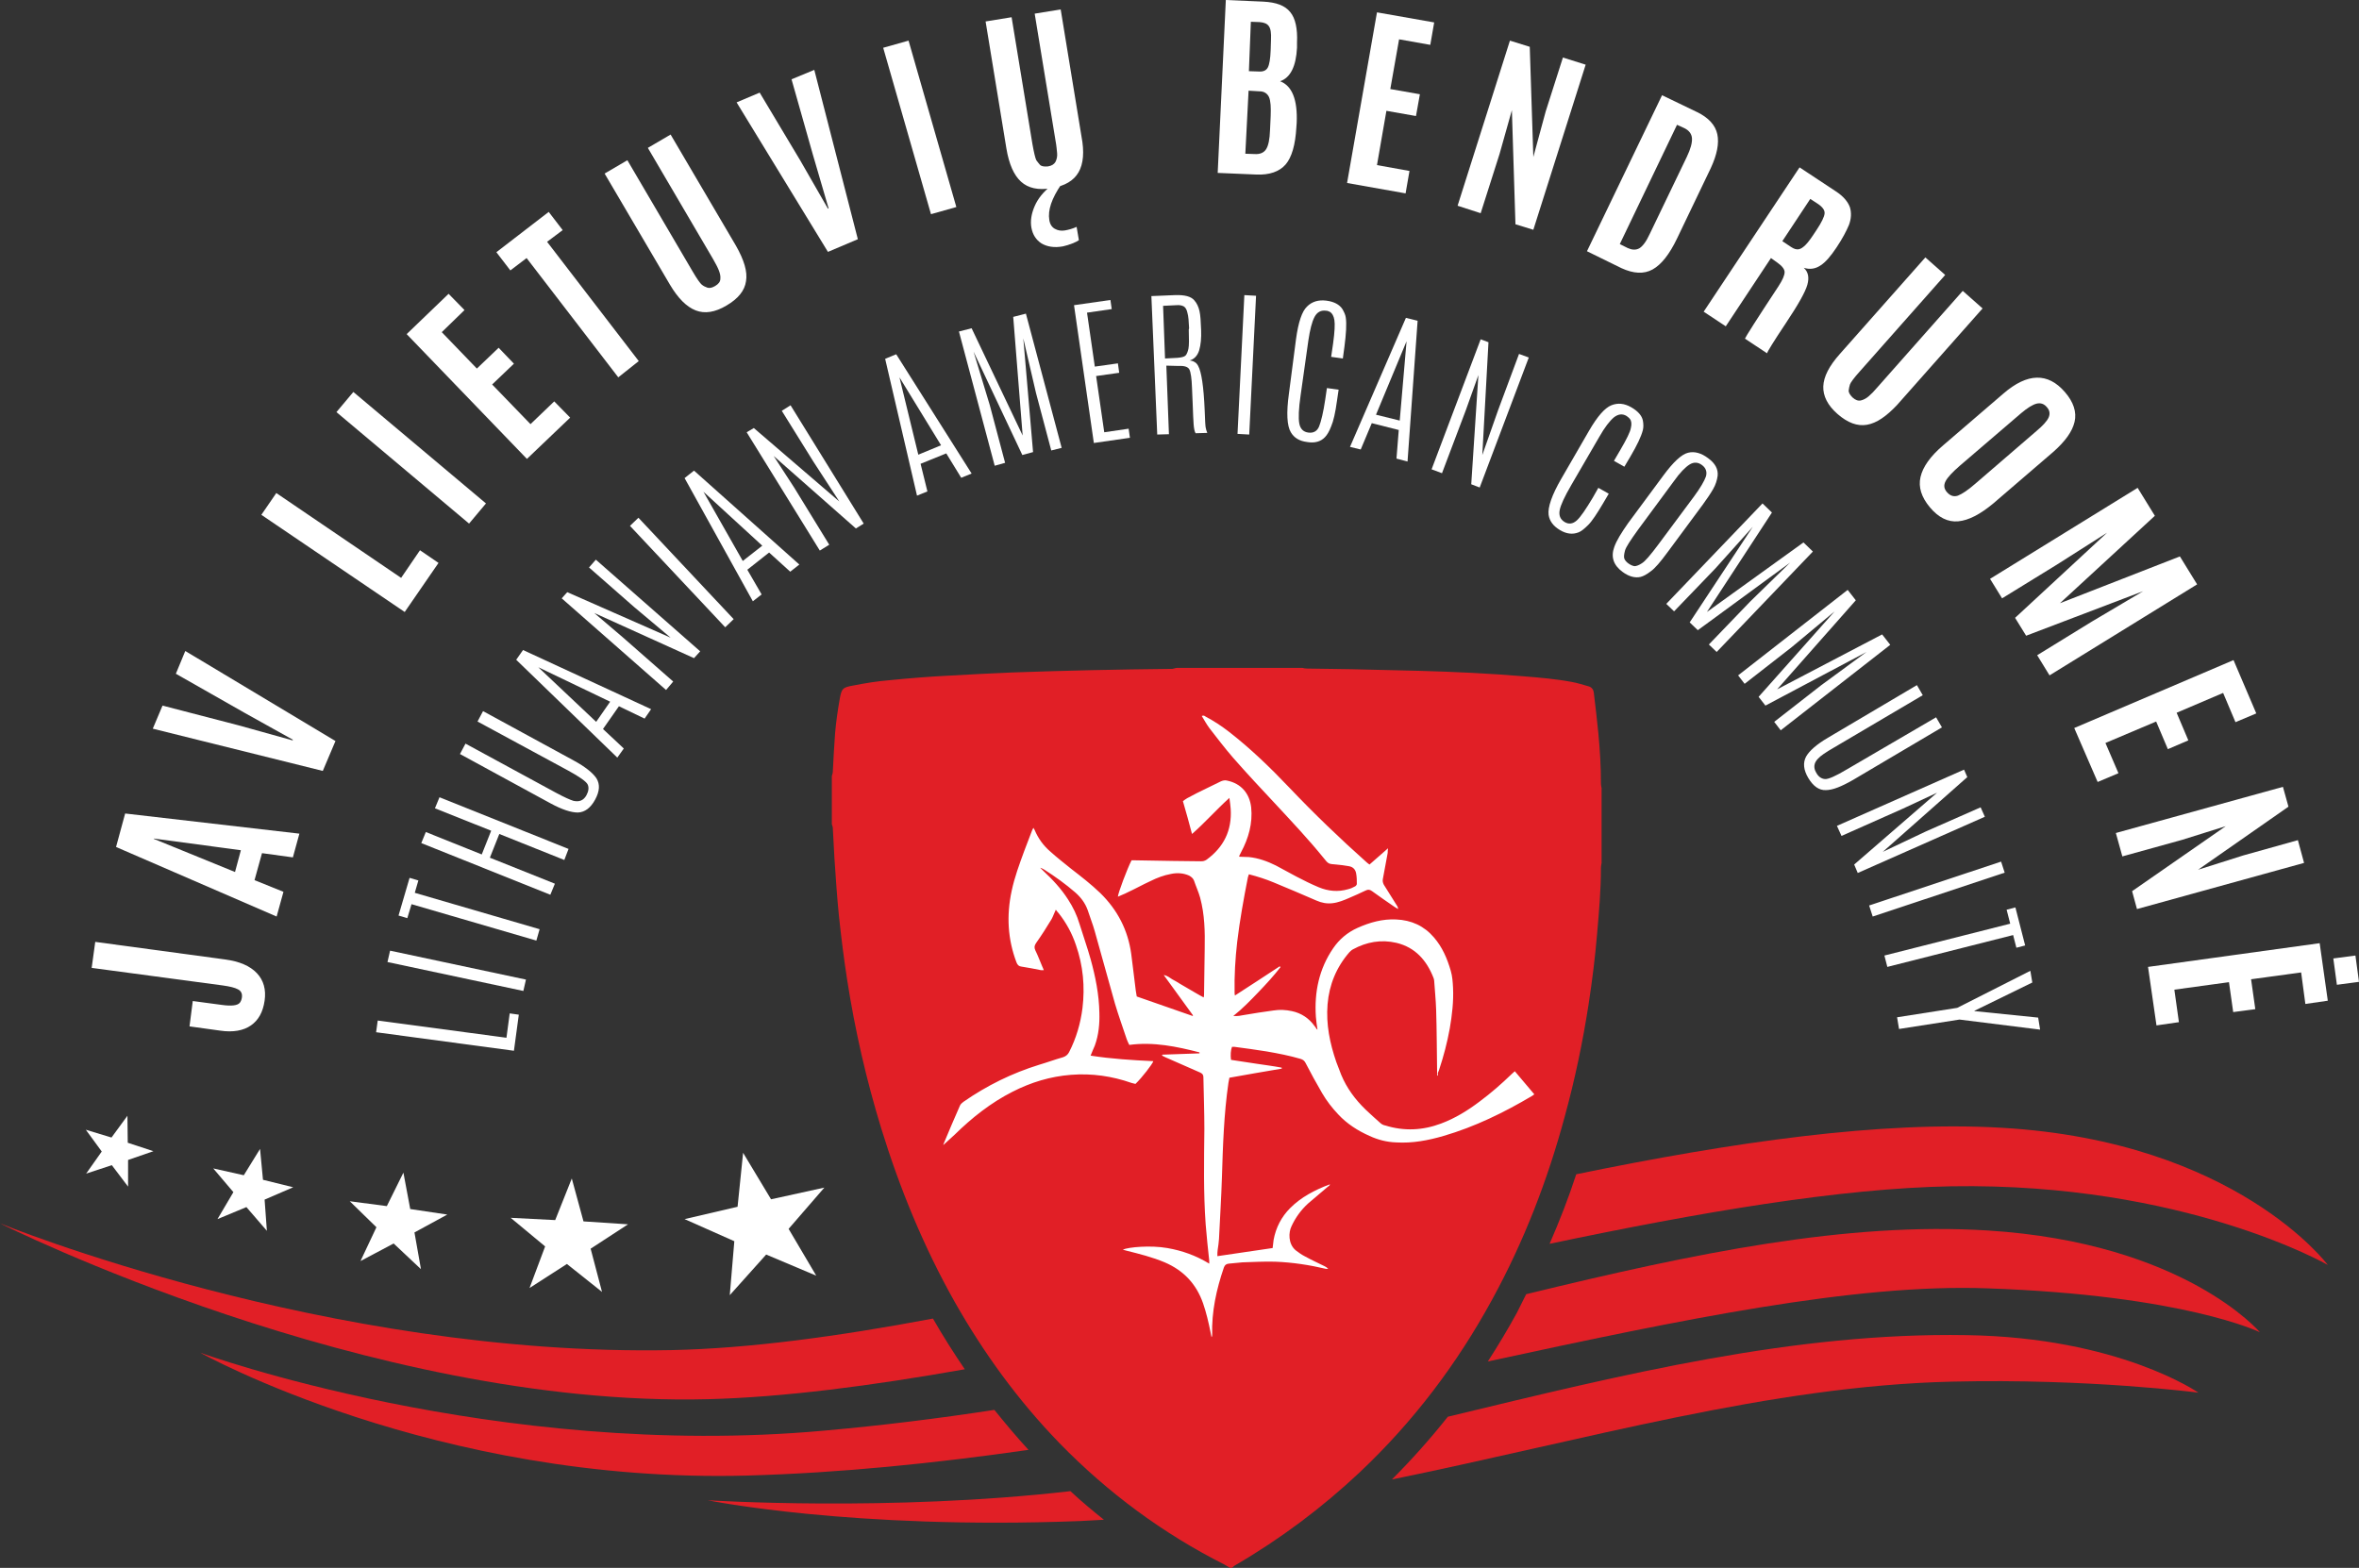 <?xml version="1.0" encoding="UTF-8" standalone="no"?>
<!DOCTYPE svg PUBLIC "-//W3C//DTD SVG 1.1//EN" "http://www.w3.org/Graphics/SVG/1.1/DTD/svg11.dtd">
<svg xmlns="http://www.w3.org/2000/svg"
     version="1.1" viewBox="76.62 438.89 72.57 48.24" width="72.57"
     height="48.24">
  <rect x="76.62" y="438.89" width="72.57" height="48.24" fill="#333333" stroke="none"/>
  <defs/>
  <g id="Canvas_1" fill-opacity="1" stroke="none" stroke-dasharray="none" stroke-opacity="1" fill="none">
    <title>Canvas 1</title>
    <g id="Canvas_1_Layer_1">
      <title>Layer 1</title>
      <g id="Group_73">
        <g id="Graphic_137">
          <path d="M 100.34 475.79 L 99.48 474.36 L 99.31 476.02 L 97.68 476.4 L 99.21 477.08 L 99.07 478.74 L 100.19 477.49 L 101.73 478.14 L 100.88 476.7 L 101.98 475.43 Z"
                fill="white"/>
        </g>
        <g id="Graphic_136">
          <path d="M 94.57 476.47 L 94.21 475.15 L 93.7 476.43 L 92.33 476.36 L 93.39 477.24 L 92.91 478.52 L 94.06 477.78 L 95.14 478.64 L 94.79 477.31 L 95.94 476.56 Z"
                fill="white"/>
        </g>
        <g id="Graphic_135">
          <path d="M 88.52 476 L 87.38 475.85 L 88.2 476.65 L 87.71 477.69 L 88.73 477.15 L 89.57 477.94 L 89.37 476.81 L 90.38 476.26 L 89.24 476.09 L 89.03 474.97 Z"
                fill="white"/>
        </g>
        <g id="Graphic_134">
          <path d="M 84.12 475.05 L 83.18 474.84 L 83.8 475.57 L 83.31 476.4 L 84.2 476.03 L 84.83 476.76 L 84.76 475.8 L 85.64 475.42 L 84.71 475.19 L 84.62 474.24 Z"
                fill="white"/>
        </g>
        <g id="Graphic_133">
          <path d="M 80.05 473.89 L 79.26 473.65 L 79.75 474.32 L 79.27 475 L 80.06 474.74 L 80.56 475.4 L 80.56 474.58 L 81.34 474.31 L 80.55 474.05 L 80.54 473.22 Z"
                fill="white"/>
        </g>
        <g id="Group_110">
          <g id="Graphic_132">
            <path d="M 84.52 468.83 C 84.73 469.05 84.81 469.34 84.76 469.68 C 84.71 470.03 84.57 470.28 84.34 470.44 C 84.11 470.6 83.79 470.66 83.39 470.6 L 82.45 470.47 L 82.55 469.69 L 83.45 469.81 C 83.74 469.85 83.93 469.83 84 469.74 C 84.03 469.7 84.05 469.65 84.06 469.59 C 84.08 469.47 84.04 469.38 83.94 469.33 C 83.85 469.28 83.69 469.24 83.47 469.21 L 79.44 468.67 L 79.55 467.87 L 83.54 468.41 C 83.99 468.47 84.31 468.61 84.52 468.83 Z"
                  fill="white"/>
          </g>
          <g id="Graphic_131">
            <path d="M 85.13 467.09 L 80.19 464.95 L 80.47 463.92 L 85.83 464.54 L 85.63 465.27 L 84.68 465.14 L 84.45 465.97 L 85.34 466.33 Z M 84.03 465.05 L 81.35 464.69 L 81.35 464.7 L 83.85 465.72 Z"
                  fill="white"/>
          </g>
          <g id="Graphic_130">
            <path d="M 86.55 462.61 L 81.32 461.31 L 81.62 460.6 L 83.97 461.21 L 85.62 461.67 L 85.63 461.65 L 84.14 460.82 L 82.03 459.62 L 82.32 458.92 L 86.94 461.69 Z"
                  fill="white"/>
          </g>
          <g id="Graphic_129">
            <path d="M 89.07 457.72 L 84.66 454.73 L 85.12 454.06 L 88.96 456.67 L 89.54 455.82 L 90.11 456.21 Z"
                  fill="white"/>
          </g>
          <g id="Graphic_128">
            <path d="M 91.05 455 L 86.97 451.57 L 87.49 450.95 L 91.57 454.38 Z" fill="white"/>
          </g>
          <g id="Graphic_127">
            <path d="M 92.83 453.01 L 89.13 449.17 L 90.42 447.93 L 90.91 448.43 L 90.21 449.11 L 91.29 450.23 L 91.96 449.59 L 92.43 450.08 L 91.76 450.72 L 92.94 451.94 L 93.67 451.24 L 94.16 451.74 Z"
                  fill="white"/>
          </g>
          <g id="Graphic_126">
            <path d="M 95.64 450.5 L 92.82 446.83 L 92.32 447.21 L 91.89 446.65 L 93.5 445.41 L 93.93 445.97 L 93.45 446.33 L 96.27 450 Z"
                  fill="white"/>
          </g>
          <g id="Graphic_125">
            <path d="M 99.57 447.54 C 99.53 447.83 99.33 448.08 98.97 448.29 C 98.62 448.5 98.3 448.55 98.02 448.44 C 97.74 448.33 97.48 448.07 97.23 447.65 L 95.22 444.23 L 95.92 443.82 L 97.92 447.23 C 98.06 447.47 98.16 447.61 98.21 447.65 C 98.26 447.69 98.32 447.72 98.38 447.74 C 98.44 447.76 98.52 447.75 98.62 447.69 C 98.72 447.63 98.78 447.56 98.78 447.47 C 98.79 447.39 98.77 447.3 98.73 447.2 C 98.69 447.1 98.63 446.99 98.55 446.85 L 96.55 443.44 L 97.25 443.03 L 99.26 446.45 C 99.51 446.89 99.62 447.25 99.57 447.54 Z"
                  fill="white"/>
          </g>
          <g id="Graphic_124">
            <path d="M 102.09 446.64 L 99.28 442.04 L 99.99 441.74 L 101.24 443.83 L 102.09 445.31 L 102.11 445.3 L 101.63 443.66 L 100.97 441.33 L 101.67 441.04 L 103.01 446.25 Z"
                  fill="white"/>
          </g>
          <g id="Graphic_123">
            <path d="M 105.26 445.48 L 103.79 440.36 L 104.57 440.14 L 106.04 445.26 Z" fill="white"/>
          </g>
          <g id="Graphic_122">
            <path d="M 109.8 444.19 C 109.65 444.45 109.38 444.61 108.97 444.68 C 108.56 444.75 108.25 444.68 108.03 444.48 C 107.81 444.28 107.66 443.94 107.58 443.46 L 106.94 439.55 L 107.74 439.42 L 108.38 443.32 C 108.43 443.6 108.47 443.76 108.5 443.82 C 108.54 443.88 108.58 443.92 108.62 443.97 C 108.67 444.01 108.75 444.02 108.86 444.01 C 108.98 443.99 109.05 443.94 109.09 443.87 C 109.13 443.79 109.15 443.7 109.14 443.6 C 109.13 443.5 109.12 443.37 109.09 443.21 L 108.45 439.31 L 109.25 439.18 L 109.89 443.09 C 109.98 443.56 109.95 443.93 109.8 444.19 Z M 109.32 446.47 C 109.05 446.52 108.83 446.48 108.66 446.38 C 108.49 446.27 108.39 446.11 108.35 445.9 C 108.31 445.69 108.35 445.46 108.45 445.23 C 108.55 445 108.72 444.79 108.95 444.61 L 109.27 444.56 C 108.97 445 108.85 445.36 108.9 445.66 C 108.92 445.79 108.98 445.88 109.07 445.93 C 109.16 445.98 109.26 446 109.38 445.98 C 109.49 445.96 109.61 445.93 109.74 445.87 L 109.81 446.28 C 109.77 446.31 109.71 446.34 109.61 446.38 C 109.51 446.42 109.41 446.45 109.32 446.47 Z"
                  fill="white"/>
          </g>
          <g id="Graphic_121">
            <path d="M 116.52 440.36 C 116.49 440.93 116.32 441.28 116 441.39 C 116.37 441.53 116.54 441.96 116.51 442.67 L 116.5 442.81 C 116.47 443.34 116.36 443.73 116.17 443.95 C 115.98 444.17 115.67 444.28 115.26 444.26 L 114.08 444.21 L 114.33 438.89 L 115.48 438.94 C 115.88 438.96 116.15 439.06 116.31 439.26 C 116.47 439.45 116.54 439.77 116.52 440.2 Z M 114.93 443.62 L 115.22 443.63 C 115.38 443.64 115.5 443.59 115.57 443.48 C 115.64 443.37 115.68 443.18 115.69 442.89 L 115.71 442.46 C 115.72 442.19 115.71 442 115.66 441.88 C 115.61 441.77 115.51 441.7 115.37 441.7 L 115.03 441.68 Z M 115.04 441.08 L 115.34 441.09 C 115.48 441.1 115.57 441.06 115.62 440.97 C 115.67 440.88 115.7 440.7 115.71 440.43 L 115.72 440.11 C 115.73 439.9 115.71 439.77 115.65 439.69 C 115.6 439.62 115.51 439.58 115.37 439.57 L 115.1 439.56 Z"
                  fill="white"/>
          </g>
          <g id="Graphic_120">
            <path d="M 118.06 444.52 L 118.98 439.27 L 120.74 439.58 L 120.62 440.27 L 119.66 440.1 L 119.39 441.63 L 120.3 441.79 L 120.18 442.46 L 119.27 442.3 L 118.98 443.97 L 119.98 444.15 L 119.86 444.84 Z"
                  fill="white"/>
          </g>
          <g id="Graphic_119">
            <path d="M 121.46 445.22 L 123.07 440.14 L 123.68 440.33 L 123.79 443.72 L 124.17 442.32 L 124.7 440.66 L 125.4 440.88 L 123.79 445.96 L 123.24 445.79 L 123.13 442.28 L 122.75 443.63 L 122.17 445.45 Z"
                  fill="white"/>
          </g>
          <g id="Graphic_118">
            <path d="M 125.44 446.62 L 127.75 441.82 L 128.83 442.34 C 129.18 442.51 129.39 442.74 129.45 443.02 C 129.51 443.3 129.44 443.65 129.25 444.06 L 128.21 446.23 C 127.98 446.71 127.73 447.03 127.46 447.18 C 127.19 447.33 126.87 447.31 126.5 447.14 Z M 126.45 446.4 L 126.69 446.52 C 126.82 446.58 126.94 446.59 127.05 446.53 C 127.15 446.47 127.26 446.33 127.37 446.09 L 128.51 443.72 C 128.63 443.47 128.68 443.28 128.67 443.14 C 128.66 443.01 128.58 442.9 128.43 442.83 L 128.21 442.73 Z"
                  fill="white"/>
          </g>
          <g id="Graphic_117">
            <path d="M 131.31 446.98 L 131.1 446.83 L 129.71 448.93 L 129.03 448.48 L 131.98 444.04 L 133.1 444.78 C 133.33 444.93 133.47 445.1 133.53 445.27 C 133.58 445.44 133.57 445.62 133.5 445.81 C 133.42 446 133.3 446.23 133.12 446.5 C 132.94 446.77 132.78 446.96 132.62 447.06 C 132.47 447.16 132.3 447.19 132.11 447.13 C 132.25 447.26 132.28 447.43 132.22 447.65 C 132.16 447.87 131.94 448.26 131.56 448.83 C 131.18 449.4 130.99 449.71 130.98 449.76 L 130.3 449.31 C 130.31 449.27 130.65 448.73 131.33 447.7 C 131.46 447.5 131.52 447.36 131.52 447.26 C 131.52 447.18 131.45 447.08 131.31 446.98 Z M 131.45 446.31 L 131.72 446.49 C 131.81 446.55 131.88 446.57 131.95 446.56 C 132.02 446.55 132.09 446.5 132.17 446.42 C 132.25 446.34 132.35 446.2 132.48 446 L 132.5 445.97 C 132.66 445.73 132.74 445.56 132.75 445.46 C 132.76 445.36 132.69 445.26 132.54 445.16 L 132.31 445.01 Z"
                  fill="white"/>
          </g>
          <g id="Graphic_116">
            <path d="M 134.05 451.96 C 133.76 452.01 133.46 451.9 133.15 451.63 C 132.84 451.36 132.7 451.07 132.71 450.78 C 132.72 450.48 132.89 450.15 133.22 449.78 L 135.85 446.81 L 136.46 447.35 L 133.84 450.31 C 133.65 450.52 133.55 450.66 133.53 450.72 C 133.51 450.78 133.5 450.84 133.49 450.91 C 133.49 450.97 133.53 451.04 133.61 451.12 C 133.7 451.2 133.78 451.23 133.87 451.21 C 133.95 451.19 134.03 451.15 134.11 451.08 C 134.19 451.01 134.28 450.92 134.38 450.8 L 137 447.84 L 137.61 448.38 L 134.98 451.35 C 134.65 451.7 134.35 451.91 134.05 451.96 Z"
                  fill="white"/>
          </g>
          <g id="Graphic_115">
            <path d="M 136.86 454.93 C 136.54 454.96 136.25 454.81 135.99 454.5 C 135.73 454.19 135.63 453.88 135.7 453.57 C 135.77 453.26 136 452.93 136.4 452.59 L 138.25 451 C 138.99 450.36 139.62 450.35 140.14 450.95 C 140.41 451.26 140.51 451.57 140.44 451.87 C 140.37 452.17 140.15 452.47 139.79 452.79 L 137.94 454.38 C 137.53 454.72 137.18 454.9 136.86 454.93 Z M 136.47 453.7 C 136.41 453.82 136.42 453.93 136.52 454.04 C 136.62 454.15 136.73 454.18 136.85 454.14 C 136.98 454.09 137.16 453.97 137.39 453.77 L 139.27 452.15 C 139.46 451.99 139.59 451.85 139.64 451.74 C 139.69 451.63 139.68 451.52 139.59 451.42 C 139.5 451.31 139.39 451.28 139.27 451.31 C 139.15 451.34 138.99 451.44 138.8 451.6 L 136.91 453.22 C 136.68 453.42 136.53 453.58 136.47 453.7 Z"
                  fill="white"/>
          </g>
          <g id="Graphic_114">
            <path d="M 137.84 456.7 L 142.38 453.9 L 142.91 454.76 L 139.99 457.45 L 143.68 456.01 L 144.21 456.87 L 139.67 459.67 L 139.29 459.05 L 140.98 458.01 L 142.55 457.08 L 138.95 458.45 L 138.61 457.9 L 141.44 455.28 L 139.9 456.26 L 138.21 457.3 Z"
                  fill="white"/>
          </g>
          <g id="Graphic_113">
            <path d="M 140.43 461.29 L 145.33 459.2 L 146.03 460.84 L 145.39 461.11 L 145.01 460.21 L 143.58 460.82 L 143.94 461.67 L 143.31 461.94 L 142.95 461.09 L 141.39 461.75 L 141.79 462.68 L 141.15 462.95 Z"
                  fill="white"/>
          </g>
          <g id="Graphic_112">
            <path d="M 141.71 464.52 L 146.85 463.1 L 147.02 463.71 L 144.24 465.65 L 145.63 465.21 L 147.31 464.74 L 147.5 465.44 L 142.36 466.86 L 142.21 466.31 L 145.09 464.31 L 143.75 464.73 L 141.91 465.24 Z"
                  fill="white"/>
          </g>
          <g id="Graphic_111">
            <path d="M 142.7 468.64 L 147.98 467.91 L 148.23 469.68 L 147.54 469.78 L 147.41 468.81 L 145.87 469.02 L 146 469.94 L 145.32 470.03 L 145.19 469.11 L 143.51 469.34 L 143.65 470.34 L 142.96 470.44 Z M 148.4 468.38 L 149.08 468.29 L 149.19 469.1 L 148.51 469.19 Z"
                  fill="white"/>
          </g>
        </g>
        <g id="Graphic_109">
          <path d="M 112.82 459.44 C 114.11 459.44 115.4 459.44 116.69 459.44 C 116.73 459.45 116.77 459.46 116.82 459.46 C 117.27 459.47 117.72 459.47 118.17 459.48 C 118.87 459.5 119.58 459.51 120.28 459.53 C 121.36 459.56 122.44 459.61 123.51 459.7 C 123.99 459.74 124.48 459.78 124.96 459.87 C 125.14 459.9 125.32 459.96 125.5 460.01 C 125.59 460.04 125.64 460.11 125.65 460.2 C 125.7 460.62 125.75 461.03 125.79 461.45 C 125.84 461.97 125.87 462.48 125.87 463 C 125.87 463.05 125.88 463.09 125.89 463.14 C 125.89 463.91 125.89 464.67 125.89 465.44 C 125.88 465.49 125.87 465.54 125.87 465.59 C 125.87 466.28 125.81 466.96 125.75 467.64 C 125.69 468.36 125.6 469.07 125.49 469.79 C 125.31 470.95 125.07 472.1 124.76 473.23 C 124.23 475.2 123.5 477.09 122.52 478.88 C 121.44 480.86 120.1 482.63 118.46 484.18 C 117.29 485.28 116.01 486.24 114.62 487.05 C 114.58 487.07 114.55 487.11 114.51 487.13 C 114.49 487.13 114.48 487.13 114.46 487.13 C 114.4 487.1 114.35 487.06 114.29 487.03 C 112.39 486.07 110.7 484.82 109.21 483.29 C 107.94 481.98 106.88 480.52 105.98 478.93 C 105.03 477.24 104.3 475.46 103.73 473.61 C 103.27 472.11 102.92 470.58 102.68 469.03 C 102.58 468.39 102.5 467.74 102.43 467.09 C 102.37 466.5 102.33 465.9 102.29 465.3 C 102.27 464.99 102.26 464.68 102.24 464.37 C 102.24 464.33 102.22 464.29 102.21 464.25 C 102.21 463.76 102.21 463.26 102.21 462.77 C 102.22 462.72 102.24 462.68 102.24 462.63 C 102.26 462.24 102.28 461.84 102.31 461.45 C 102.34 461.1 102.39 460.75 102.45 460.41 C 102.51 460.07 102.54 460.04 102.88 459.98 C 103.24 459.91 103.6 459.85 103.97 459.82 C 104.57 459.76 105.18 459.71 105.78 459.68 C 106.44 459.64 107.11 459.61 107.77 459.58 C 108.57 459.55 109.38 459.53 110.18 459.51 C 111.02 459.49 111.85 459.48 112.69 459.47 C 112.75 459.46 112.79 459.44 112.82 459.44 Z"
                fill="#e11f26"/>
        </g>
        <g id="Graphic_108">
          <path d="M 124.29 477.16 C 128.9 476.19 133.22 475.45 136.65 475.39 C 143.82 475.27 148.23 477.81 148.23 477.81 C 148.23 477.81 145.41 474.01 138.21 473.59 C 134.48 473.37 129.93 474.03 125.11 475.02 C 124.87 475.76 124.59 476.47 124.29 477.16 Z"
                fill="#e11f26"/>
        </g>
        <g id="Graphic_107">
          <path d="M 98.42 481.94 C 100.73 481.88 103.42 481.53 106.3 481.02 C 105.96 480.52 105.63 480 105.32 479.46 C 102.4 480.01 99.67 480.38 97.29 480.43 C 86.67 480.64 76.62 476.53 76.62 476.53 C 76.62 476.53 87.92 482.21 98.42 481.94 Z"
                fill="#e11f26"/>
        </g>
        <g id="Graphic_106">
          <path d="M 137.77 476.75 C 133.43 476.48 128.78 477.44 123.57 478.71 C 123.47 478.9 123.38 479.1 123.28 479.29 C 123 479.8 122.7 480.3 122.39 480.78 C 128.35 479.49 133.68 478.38 137.76 478.53 C 143.82 478.74 146.14 479.88 146.14 479.88 C 146.14 479.88 143.82 477.13 137.77 476.75 Z"
                fill="#e11f26"/>
        </g>
        <g id="Graphic_105">
          <path d="M 109.55 484.77 C 103.99 485.41 98.39 485.05 98.39 485.05 C 98.39 485.05 102.82 485.96 109.84 485.69 C 110.09 485.68 110.34 485.66 110.58 485.65 C 110.23 485.37 109.88 485.08 109.55 484.77 Z"
                fill="#e11f26"/>
        </g>
        <g id="Graphic_104">
          <path d="M 121.16 482.48 C 120.62 483.16 120.05 483.8 119.44 484.41 C 125.42 483.19 131.07 481.53 136.68 481.4 C 140.9 481.3 144.25 481.74 144.25 481.74 C 144.25 481.74 141.81 480.04 137.12 479.97 C 131.81 479.88 126.59 481.17 121.16 482.48 Z"
                fill="#e11f26"/>
        </g>
        <g id="Graphic_103">
          <path d="M 99.61 484.29 C 102.49 484.21 105.39 483.91 108.26 483.5 C 107.9 483.11 107.55 482.69 107.21 482.27 C 105.51 482.53 103.76 482.75 101.95 482.91 C 91.88 483.82 82.78 480.51 82.78 480.51 C 82.78 480.51 90 484.55 99.61 484.29 Z"
                fill="#e11f26"/>
        </g>
        <g id="Graphic_102">
          <path d="M 120.83 471.99 C 120.83 471.95 120.83 471.91 120.83 471.87 C 120.82 471.23 120.82 470.59 120.8 469.96 C 120.79 469.66 120.76 469.36 120.74 469.07 C 120.74 469.04 120.73 469.01 120.72 468.98 C 120.51 468.44 120.16 468.04 119.58 467.9 C 119.11 467.79 118.66 467.87 118.24 468.1 C 118.2 468.12 118.16 468.16 118.13 468.19 C 117.73 468.65 117.51 469.19 117.46 469.79 C 117.41 470.41 117.53 470.99 117.73 471.57 C 117.78 471.7 117.83 471.83 117.88 471.96 C 118.05 472.37 118.31 472.72 118.63 473.03 C 118.78 473.17 118.93 473.31 119.08 473.44 C 119.12 473.48 119.18 473.51 119.24 473.52 C 119.82 473.7 120.39 473.67 120.95 473.46 C 121.38 473.3 121.77 473.06 122.14 472.78 C 122.49 472.52 122.81 472.24 123.12 471.94 C 123.15 471.91 123.18 471.89 123.22 471.85 C 123.42 472.09 123.62 472.32 123.82 472.56 C 123.79 472.58 123.77 472.6 123.75 472.61 C 122.89 473.12 121.99 473.56 121.03 473.84 C 120.55 473.98 120.07 474.07 119.57 474.04 C 119.28 474.03 119.01 473.96 118.75 473.84 C 118.39 473.68 118.06 473.47 117.79 473.18 C 117.6 472.98 117.43 472.76 117.29 472.52 C 117.11 472.21 116.94 471.9 116.78 471.59 C 116.75 471.53 116.7 471.49 116.63 471.47 C 116.29 471.37 115.93 471.3 115.58 471.24 C 115.25 471.19 114.93 471.14 114.6 471.1 C 114.57 471.1 114.54 471.1 114.52 471.1 C 114.48 471.2 114.47 471.36 114.49 471.5 C 114.75 471.54 115.01 471.58 115.28 471.62 C 115.54 471.66 115.79 471.69 116.05 471.74 C 116.05 471.75 116.05 471.76 116.05 471.77 C 115.52 471.86 114.99 471.95 114.44 472.05 C 114.43 472.1 114.42 472.15 114.41 472.21 C 114.27 473.17 114.24 474.15 114.21 475.12 C 114.19 475.75 114.15 476.38 114.12 477.01 C 114.11 477.12 114.1 477.23 114.08 477.34 C 114.07 477.4 114.07 477.46 114.07 477.54 C 114.64 477.46 115.2 477.37 115.77 477.29 C 115.78 477.2 115.79 477.12 115.8 477.04 C 115.87 476.66 116.04 476.33 116.31 476.06 C 116.65 475.72 117.06 475.51 117.5 475.34 C 117.51 475.34 117.52 475.34 117.54 475.34 C 117.51 475.37 117.49 475.39 117.46 475.41 C 117.26 475.58 117.06 475.75 116.86 475.92 C 116.64 476.12 116.47 476.36 116.35 476.62 C 116.26 476.8 116.24 477.16 116.48 477.36 C 116.57 477.43 116.67 477.5 116.77 477.55 C 116.97 477.66 117.17 477.75 117.37 477.85 C 117.41 477.87 117.44 477.89 117.48 477.93 C 117.46 477.93 117.43 477.93 117.41 477.93 C 116.9 477.81 116.38 477.73 115.85 477.71 C 115.51 477.7 115.17 477.72 114.84 477.73 C 114.7 477.74 114.56 477.76 114.42 477.77 C 114.34 477.78 114.3 477.81 114.27 477.89 C 114.04 478.56 113.89 479.25 113.91 479.96 C 113.91 479.98 113.91 480.01 113.89 480.03 C 113.88 479.98 113.87 479.93 113.86 479.88 C 113.8 479.58 113.73 479.28 113.63 478.99 C 113.42 478.39 113.03 477.98 112.45 477.73 C 112.07 477.57 111.67 477.47 111.27 477.37 C 111.24 477.36 111.2 477.35 111.16 477.34 C 111.33 477.26 112.02 477.2 112.53 477.29 C 112.99 477.37 113.41 477.52 113.82 477.77 C 113.82 477.73 113.82 477.7 113.82 477.68 C 113.78 477.31 113.74 476.94 113.71 476.56 C 113.64 475.59 113.66 474.61 113.67 473.63 C 113.67 473.1 113.65 472.56 113.64 472.03 C 113.64 471.95 113.6 471.92 113.54 471.89 C 113.18 471.73 112.83 471.58 112.47 471.42 C 112.44 471.4 112.4 471.39 112.37 471.37 C 112.37 471.36 112.37 471.35 112.38 471.34 C 112.76 471.33 113.14 471.31 113.52 471.3 C 113.52 471.29 113.52 471.28 113.52 471.27 C 112.82 471.09 112.11 470.94 111.36 471.04 C 111.33 470.98 111.3 470.92 111.28 470.86 C 111.16 470.5 111.03 470.14 110.92 469.77 C 110.71 469.03 110.51 468.29 110.3 467.55 C 110.24 467.33 110.15 467.11 110.08 466.89 C 110 466.67 109.87 466.5 109.7 466.35 C 109.4 466.09 109.08 465.86 108.75 465.65 C 108.71 465.63 108.67 465.6 108.62 465.59 C 108.65 465.62 108.68 465.65 108.71 465.68 C 109 465.95 109.27 466.24 109.48 466.57 C 109.63 466.8 109.75 467.05 109.83 467.32 C 109.94 467.68 110.07 468.04 110.17 468.4 C 110.32 468.94 110.43 469.49 110.44 470.05 C 110.45 470.39 110.42 470.73 110.3 471.06 C 110.26 471.16 110.21 471.26 110.17 471.37 C 110.81 471.47 111.46 471.51 112.1 471.54 C 112.08 471.62 111.75 472.05 111.55 472.24 C 111.52 472.23 111.47 472.22 111.43 472.21 C 110.83 472 110.21 471.91 109.57 471.96 C 108.93 472.01 108.34 472.19 107.77 472.48 C 107.1 472.82 106.52 473.28 105.99 473.8 C 105.87 473.91 105.75 474.02 105.64 474.12 C 105.64 474.12 105.64 474.1 105.65 474.08 C 105.81 473.69 105.98 473.3 106.15 472.91 C 106.17 472.86 106.22 472.82 106.26 472.79 C 106.98 472.29 107.75 471.91 108.59 471.65 C 108.83 471.58 109.07 471.49 109.32 471.42 C 109.41 471.39 109.47 471.34 109.51 471.26 C 109.73 470.83 109.86 470.38 109.92 469.91 C 110 469.25 109.94 468.6 109.72 467.97 C 109.6 467.61 109.42 467.28 109.19 466.99 C 109.16 466.96 109.13 466.92 109.1 466.88 C 109.05 466.98 109.02 467.08 108.97 467.17 C 108.82 467.42 108.66 467.67 108.49 467.91 C 108.44 467.99 108.43 468.04 108.47 468.13 C 108.55 468.29 108.61 468.46 108.68 468.62 C 108.7 468.66 108.71 468.69 108.73 468.74 C 108.69 468.74 108.67 468.74 108.64 468.74 C 108.44 468.7 108.24 468.66 108.04 468.63 C 107.96 468.62 107.92 468.58 107.89 468.5 C 107.62 467.79 107.58 467.06 107.74 466.31 C 107.83 465.88 107.98 465.48 108.13 465.07 C 108.21 464.86 108.29 464.65 108.37 464.44 C 108.38 464.42 108.39 464.4 108.41 464.36 C 108.43 464.39 108.44 464.41 108.45 464.43 C 108.56 464.69 108.72 464.91 108.93 465.09 C 109.14 465.28 109.36 465.45 109.57 465.62 C 109.88 465.86 110.19 466.1 110.47 466.37 C 111 466.89 111.32 467.51 111.42 468.24 C 111.47 468.61 111.51 468.99 111.56 469.37 C 111.57 469.43 111.58 469.49 111.59 469.55 C 112.17 469.75 112.74 469.95 113.31 470.15 C 113.31 470.14 113.32 470.14 113.32 470.13 C 113.02 469.72 112.73 469.32 112.42 468.89 C 112.54 468.91 112.61 468.98 112.68 469.02 C 112.76 469.06 112.84 469.11 112.92 469.16 C 113 469.21 113.08 469.25 113.16 469.3 C 113.24 469.35 113.32 469.39 113.4 469.44 C 113.48 469.49 113.56 469.53 113.65 469.58 C 113.65 469.55 113.66 469.53 113.66 469.51 C 113.67 469.03 113.67 468.55 113.68 468.08 C 113.69 467.55 113.68 467.03 113.54 466.51 C 113.49 466.33 113.41 466.16 113.35 465.98 C 113.32 465.91 113.27 465.87 113.2 465.83 C 113.02 465.75 112.83 465.74 112.64 465.78 C 112.42 465.82 112.21 465.9 112.01 466 C 111.77 466.11 111.54 466.24 111.3 466.35 C 111.21 466.4 111.11 466.43 111.01 466.48 C 111.01 466.38 111.3 465.61 111.43 465.36 C 111.46 465.36 111.49 465.36 111.53 465.36 C 111.92 465.37 112.32 465.37 112.71 465.38 C 113 465.38 113.28 465.39 113.57 465.39 C 113.63 465.39 113.68 465.38 113.74 465.34 C 114.27 464.95 114.52 464.44 114.48 463.78 C 114.47 463.67 114.46 463.57 114.44 463.44 C 114.03 463.81 113.69 464.2 113.29 464.55 C 113.2 464.21 113.11 463.88 113.01 463.54 C 113.05 463.51 113.09 463.48 113.14 463.45 C 113.34 463.34 113.54 463.24 113.75 463.14 C 113.89 463.07 114.04 463 114.18 462.93 C 114.25 462.9 114.31 462.89 114.38 462.91 C 114.8 463 115.06 463.3 115.11 463.73 C 115.16 464.22 115.03 464.68 114.8 465.11 C 114.78 465.15 114.76 465.19 114.74 465.23 C 114.74 465.23 114.74 465.24 114.75 465.25 C 114.85 465.25 114.94 465.26 115.04 465.26 C 115.33 465.29 115.61 465.39 115.87 465.52 C 116.08 465.63 116.29 465.75 116.5 465.86 C 116.73 465.98 116.95 466.09 117.19 466.19 C 117.48 466.31 117.78 466.34 118.09 466.25 C 118.17 466.23 118.24 466.2 118.31 466.16 C 118.33 466.15 118.36 466.11 118.36 466.09 C 118.36 465.98 118.36 465.88 118.34 465.77 C 118.32 465.64 118.24 465.56 118.11 465.54 C 117.99 465.52 117.86 465.5 117.73 465.49 C 117.49 465.47 117.49 465.48 117.34 465.29 C 116.87 464.71 116.36 464.17 115.85 463.62 C 115.41 463.15 114.97 462.68 114.55 462.2 C 114.3 461.91 114.07 461.61 113.83 461.3 C 113.74 461.18 113.67 461.05 113.59 460.92 C 113.65 460.89 113.68 460.92 113.71 460.94 C 113.96 461.07 114.2 461.23 114.42 461.4 C 115.09 461.92 115.7 462.51 116.28 463.12 C 117.04 463.92 117.84 464.69 118.66 465.42 C 118.68 465.44 118.71 465.46 118.75 465.49 C 118.93 465.33 119.12 465.17 119.32 464.99 C 119.31 465.06 119.31 465.09 119.31 465.13 C 119.26 465.4 119.21 465.67 119.16 465.94 C 119.15 466 119.16 466.05 119.19 466.11 C 119.33 466.33 119.47 466.56 119.61 466.78 C 119.62 466.8 119.63 466.83 119.63 466.86 C 119.6 466.84 119.56 466.82 119.53 466.8 C 119.3 466.64 119.06 466.48 118.83 466.31 C 118.76 466.26 118.71 466.25 118.63 466.29 C 118.46 466.37 118.29 466.45 118.12 466.52 C 117.96 466.59 117.79 466.66 117.61 466.68 C 117.44 466.7 117.28 466.67 117.12 466.6 C 116.68 466.41 116.24 466.22 115.8 466.04 C 115.56 465.94 115.31 465.86 115.04 465.79 C 115.03 465.82 115.02 465.85 115.01 465.88 C 114.88 466.54 114.76 467.2 114.68 467.87 C 114.62 468.39 114.59 468.91 114.6 469.43 C 114.6 469.45 114.6 469.48 114.61 469.52 C 115.08 469.22 115.53 468.92 115.99 468.62 C 116 468.63 116 468.64 116.01 468.65 C 115.8 468.92 115.57 469.17 115.33 469.42 C 115.09 469.67 114.85 469.92 114.56 470.15 C 114.69 470.16 114.79 470.14 114.89 470.12 C 115.19 470.07 115.49 470.02 115.8 469.98 C 115.99 469.95 116.17 469.96 116.36 470 C 116.65 470.06 116.89 470.22 117.06 470.46 C 117.08 470.49 117.11 470.52 117.13 470.56 C 117.13 470.56 117.14 470.56 117.15 470.57 C 117.13 470.44 117.11 470.3 117.1 470.17 C 117.05 469.41 117.2 468.7 117.63 468.07 C 117.82 467.79 118.07 467.58 118.38 467.44 C 118.76 467.27 119.15 467.16 119.57 467.18 C 120.04 467.2 120.43 467.38 120.73 467.73 C 120.99 468.03 121.14 468.38 121.25 468.76 C 121.3 468.93 121.31 469.1 121.32 469.28 C 121.34 469.7 121.29 470.12 121.22 470.53 C 121.14 470.97 121.03 471.39 120.89 471.81 C 120.88 471.84 120.86 471.88 120.85 471.91 C 120.86 471.98 120.85 471.98 120.83 471.99 Z"
                fill="white"/>
        </g>
        <g id="Group_74">
          <g id="Graphic_101">
            <path d="M 88.19 470.65 L 88.24 470.29 L 92.2 470.82 L 92.3 470.07 L 92.58 470.11 L 92.43 471.22 Z"
                  fill="white"/>
          </g>
          <g id="Graphic_100">
            <path d="M 88.54 468.49 L 88.62 468.14 L 92.8 469.03 L 92.72 469.38 Z" fill="white"/>
          </g>
          <g id="Graphic_99">
            <path d="M 88.88 467.06 L 89.22 465.9 L 89.49 465.98 L 89.38 466.36 L 93.22 467.48 L 93.12 467.83 L 89.28 466.71 L 89.15 467.14 Z"
                  fill="white"/>
          </g>
          <g id="Graphic_98">
            <path d="M 90 463.76 L 90.14 463.42 L 94.11 465.01 L 93.98 465.35 L 91.98 464.55 L 91.69 465.28 L 93.69 466.08 L 93.55 466.42 L 89.58 464.83 L 89.72 464.49 L 91.44 465.18 L 91.73 464.45 Z"
                  fill="white"/>
          </g>
          <g id="Graphic_97">
            <path d="M 91.31 461.09 L 91.48 460.77 L 94.27 462.29 C 94.62 462.48 94.86 462.67 94.97 462.84 C 95.08 463.02 95.07 463.23 94.93 463.49 C 94.79 463.75 94.61 463.88 94.4 463.89 C 94.19 463.89 93.91 463.8 93.56 463.61 L 90.77 462.09 L 90.94 461.77 L 93.72 463.28 C 93.98 463.42 94.16 463.5 94.26 463.53 C 94.44 463.57 94.57 463.52 94.66 463.36 C 94.73 463.23 94.74 463.12 94.7 463.03 C 94.66 462.94 94.45 462.79 94.1 462.6 Z"
                  fill="white"/>
          </g>
          <g id="Graphic_96">
            <path d="M 92.5 459.19 L 92.71 458.89 L 96.65 460.71 L 96.45 461 L 95.66 460.62 L 95.17 461.32 L 95.81 461.92 L 95.61 462.2 Z M 95.39 460.48 L 93.18 459.42 L 94.96 461.1 Z"
                  fill="white"/>
          </g>
          <g id="Graphic_95">
            <path d="M 94.74 456.35 L 94.95 456.11 L 98.16 458.93 L 97.97 459.14 L 94.9 457.75 L 95.78 458.5 L 97.33 459.86 L 97.11 460.12 L 93.9 457.3 L 94.07 457.11 L 97.25 458.51 L 96.12 457.56 Z"
                  fill="white"/>
          </g>
          <g id="Graphic_94">
            <path d="M 96 455.07 L 96.26 454.82 L 99.19 457.94 L 98.93 458.19 Z" fill="white"/>
          </g>
          <g id="Graphic_93">
            <path d="M 97.68 453.6 L 97.97 453.37 L 101.21 456.26 L 100.93 456.48 L 100.28 455.89 L 99.61 456.42 L 100.05 457.18 L 99.78 457.39 Z M 100.07 455.68 L 98.26 454.02 L 99.47 456.15 Z"
                  fill="white"/>
          </g>
          <g id="Graphic_92">
            <path d="M 100.67 451.53 L 100.94 451.36 L 103.19 455 L 102.95 455.15 L 100.42 452.92 L 101.05 453.89 L 102.13 455.65 L 101.84 455.83 L 99.59 452.19 L 99.81 452.06 L 102.44 454.32 L 101.64 453.09 Z"
                  fill="white"/>
          </g>
          <g id="Graphic_91">
            <path d="M 103.85 449.93 L 104.19 449.79 L 106.51 453.46 L 106.19 453.59 L 105.73 452.84 L 104.94 453.16 L 105.15 454.01 L 104.83 454.14 Z M 105.57 452.59 L 104.29 450.5 L 104.87 452.88 Z"
                  fill="white"/>
          </g>
          <g id="Graphic_90">
            <path d="M 107.79 448.64 L 108.18 448.54 L 109.28 452.67 L 108.96 452.75 L 108.49 450.98 L 108.1 449.3 L 108.4 452.8 L 108.07 452.89 L 106.57 449.71 L 107.07 451.36 L 107.54 453.13 L 107.22 453.22 L 106.12 449.09 L 106.51 448.99 L 108.08 452.29 Z"
                  fill="white"/>
          </g>
          <g id="Graphic_89">
            <path d="M 109.66 448.28 L 110.78 448.12 L 110.82 448.4 L 110.06 448.51 L 110.3 450.17 L 111.01 450.07 L 111.05 450.36 L 110.34 450.46 L 110.59 452.19 L 111.34 452.08 L 111.38 452.36 L 110.27 452.52 Z"
                  fill="white"/>
          </g>
          <g id="Graphic_88">
            <path d="M 112.04 448 L 112.77 447.97 C 113.06 447.96 113.26 448.01 113.36 448.13 C 113.44 448.22 113.49 448.33 113.52 448.46 C 113.55 448.59 113.56 448.79 113.57 449.04 C 113.58 449.29 113.56 449.5 113.51 449.67 C 113.46 449.83 113.36 449.94 113.22 449.98 C 113.28 449.99 113.33 450 113.37 450.03 C 113.41 450.05 113.45 450.09 113.48 450.15 C 113.58 450.33 113.65 450.79 113.68 451.52 C 113.69 451.82 113.7 452 113.71 452.04 C 113.72 452.09 113.73 452.14 113.76 452.21 L 113.4 452.22 C 113.37 452.17 113.35 452.08 113.34 451.95 C 113.33 451.81 113.32 451.6 113.31 451.3 L 113.29 450.83 C 113.28 450.53 113.25 450.34 113.21 450.26 C 113.17 450.18 113.06 450.14 112.88 450.15 L 112.5 450.14 L 112.58 452.25 L 112.22 452.26 Z M 113.2 448.99 C 113.19 448.77 113.18 448.62 113.15 448.52 C 113.13 448.42 113.09 448.35 113.04 448.32 C 112.99 448.29 112.91 448.27 112.81 448.28 L 112.4 448.3 L 112.46 449.92 L 112.84 449.9 C 112.96 449.89 113.05 449.87 113.09 449.83 C 113.13 449.79 113.16 449.71 113.18 449.62 C 113.2 449.52 113.2 449.33 113.19 449.03 Z"
                  fill="white"/>
          </g>
          <g id="Graphic_87">
            <path d="M 114.9 447.97 L 115.26 447.99 L 115.05 452.26 L 114.69 452.24 Z" fill="white"/>
          </g>
          <g id="Graphic_86">
            <path d="M 116.49 449.32 C 116.56 448.81 116.67 448.47 116.83 448.32 C 116.98 448.17 117.18 448.11 117.42 448.14 C 117.66 448.17 117.82 448.26 117.91 448.39 C 117.97 448.49 118.01 448.58 118.02 448.66 C 118.05 448.86 118.03 449.16 117.98 449.55 L 117.93 449.92 L 117.57 449.87 L 117.63 449.46 C 117.68 449.1 117.69 448.86 117.67 448.74 C 117.65 448.61 117.6 448.53 117.54 448.49 C 117.5 448.47 117.46 448.45 117.41 448.45 C 117.26 448.43 117.14 448.49 117.06 448.64 C 116.98 448.79 116.92 449.03 116.87 449.36 L 116.63 451.06 C 116.57 451.47 116.56 451.76 116.59 451.92 C 116.62 452.08 116.71 452.18 116.87 452.2 C 117.02 452.22 117.14 452.16 117.2 452.01 C 117.26 451.86 117.33 451.58 117.39 451.17 L 117.44 450.83 L 117.8 450.88 L 117.75 451.22 C 117.7 451.59 117.64 451.85 117.57 452.01 C 117.51 452.17 117.44 452.28 117.38 452.34 C 117.25 452.48 117.06 452.53 116.83 452.49 C 116.59 452.46 116.43 452.36 116.33 452.19 C 116.21 451.99 116.19 451.59 116.27 451.01 Z"
                  fill="white"/>
          </g>
          <g id="Graphic_85">
            <path d="M 119.87 448.67 L 120.23 448.76 L 119.92 453.09 L 119.58 453 L 119.65 452.12 L 118.82 451.91 L 118.48 452.72 L 118.15 452.64 Z M 119.68 451.83 L 119.89 449.39 L 118.95 451.65 Z"
                  fill="white"/>
          </g>
          <g id="Graphic_84">
            <path d="M 123.35 449.78 L 123.65 449.89 L 122.14 453.89 L 121.88 453.79 L 122.1 450.43 L 121.71 451.52 L 120.98 453.45 L 120.66 453.33 L 122.17 449.33 L 122.41 449.42 L 122.22 452.89 L 122.71 451.5 Z"
                  fill="white"/>
          </g>
          <g id="Graphic_83">
            <path d="M 125.5 452.15 C 125.76 451.7 125.99 451.44 126.19 451.36 C 126.39 451.28 126.59 451.3 126.8 451.42 C 127.01 451.54 127.13 451.68 127.16 451.83 C 127.18 451.94 127.18 452.04 127.16 452.12 C 127.11 452.32 126.98 452.59 126.78 452.93 L 126.59 453.25 L 126.27 453.07 L 126.48 452.71 C 126.66 452.4 126.77 452.18 126.79 452.06 C 126.82 451.94 126.81 451.84 126.76 451.78 C 126.74 451.75 126.7 451.72 126.66 451.69 C 126.53 451.61 126.4 451.63 126.27 451.73 C 126.14 451.84 125.99 452.03 125.82 452.33 L 124.96 453.81 C 124.75 454.17 124.63 454.43 124.6 454.59 C 124.57 454.75 124.62 454.87 124.75 454.95 C 124.88 455.03 125.01 455.01 125.13 454.9 C 125.25 454.79 125.41 454.55 125.62 454.2 L 125.79 453.9 L 126.11 454.08 L 125.94 454.37 C 125.75 454.69 125.6 454.92 125.48 455.04 C 125.36 455.16 125.26 455.24 125.18 455.27 C 125 455.34 124.81 455.32 124.61 455.2 C 124.41 455.08 124.29 454.93 124.26 454.73 C 124.23 454.5 124.36 454.12 124.65 453.62 Z"
                  fill="white"/>
          </g>
          <g id="Graphic_82">
            <path d="M 127.79 453.52 C 128.1 453.1 128.35 452.87 128.55 452.82 C 128.75 452.77 128.96 452.83 129.17 452.99 C 129.39 453.15 129.48 453.33 129.46 453.53 C 129.44 453.67 129.4 453.8 129.32 453.94 C 129.24 454.08 129.13 454.24 129 454.42 L 127.92 455.88 C 127.7 456.18 127.53 456.38 127.4 456.47 C 127.27 456.57 127.17 456.62 127.09 456.64 C 126.92 456.68 126.73 456.63 126.54 456.49 C 126.25 456.28 126.17 456.02 126.28 455.72 C 126.35 455.52 126.5 455.28 126.71 454.98 Z M 128.73 454.17 C 128.93 453.9 129.05 453.69 129.1 453.55 C 129.14 453.41 129.1 453.29 128.98 453.2 C 128.86 453.11 128.73 453.1 128.6 453.18 C 128.47 453.26 128.3 453.43 128.11 453.7 L 127.01 455.19 C 126.78 455.51 126.64 455.72 126.61 455.83 C 126.58 455.94 126.57 456.03 126.59 456.08 C 126.61 456.13 126.65 456.18 126.72 456.23 C 126.79 456.28 126.85 456.3 126.9 456.31 C 126.96 456.31 127.04 456.28 127.13 456.22 C 127.23 456.16 127.39 455.97 127.63 455.65 Z"
                  fill="white"/>
          </g>
          <g id="Graphic_81">
            <path d="M 132.1 455.58 L 132.39 455.86 L 129.43 458.95 L 129.19 458.72 L 130.46 457.4 L 131.69 456.2 L 128.85 458.28 L 128.6 458.04 L 130.54 455.1 L 129.39 456.38 L 128.12 457.7 L 127.88 457.47 L 130.84 454.38 L 131.13 454.66 L 129.13 457.72 Z"
                  fill="white"/>
          </g>
          <g id="Graphic_80">
            <path d="M 134.52 458.41 L 134.77 458.73 L 131.4 461.36 L 131.2 461.1 L 132.65 459.97 L 134.04 458.95 L 130.93 460.6 L 130.72 460.33 L 133.06 457.7 L 131.74 458.8 L 130.29 459.93 L 130.09 459.67 L 133.46 457.04 L 133.71 457.36 L 131.29 460.1 Z"
                  fill="white"/>
          </g>
          <g id="Graphic_79">
            <path d="M 136.18 460.96 L 136.36 461.27 L 133.62 462.89 C 133.27 463.09 133 463.2 132.79 463.2 C 132.58 463.21 132.4 463.08 132.25 462.83 C 132.1 462.58 132.08 462.36 132.18 462.17 C 132.28 461.99 132.51 461.79 132.85 461.59 L 135.59 459.97 L 135.77 460.28 L 133.04 461.89 C 132.78 462.04 132.62 462.15 132.55 462.23 C 132.42 462.36 132.4 462.51 132.49 462.66 C 132.56 462.79 132.65 462.85 132.76 462.86 C 132.86 462.87 133.09 462.77 133.44 462.56 Z"
                  fill="white"/>
          </g>
          <g id="Graphic_78">
            <path d="M 137.55 463.73 L 137.68 464.02 L 133.77 465.75 L 133.66 465.49 L 136.21 463.28 L 135.16 463.77 L 133.27 464.61 L 133.13 464.3 L 137.04 462.57 L 137.14 462.8 L 134.54 465.1 L 135.87 464.47 Z"
                  fill="white"/>
          </g>
          <g id="Graphic_77">
            <path d="M 138.18 465.4 L 138.29 465.74 L 134.23 467.09 L 134.12 466.75 Z" fill="white"/>
          </g>
          <g id="Graphic_76">
            <path d="M 138.62 466.81 L 138.92 467.98 L 138.65 468.05 L 138.55 467.66 L 134.68 468.64 L 134.59 468.29 L 138.46 467.31 L 138.35 466.88 Z"
                  fill="white"/>
          </g>
          <g id="Graphic_75">
            <path d="M 139.32 470.2 L 139.38 470.57 L 136.9 470.26 L 135.04 470.55 L 134.98 470.19 L 136.83 469.9 L 139.08 468.76 L 139.14 469.12 L 137.36 469.99 L 137.36 470 Z"
                  fill="white"/>
          </g>
        </g>
      </g>
    </g>
  </g>
</svg>
